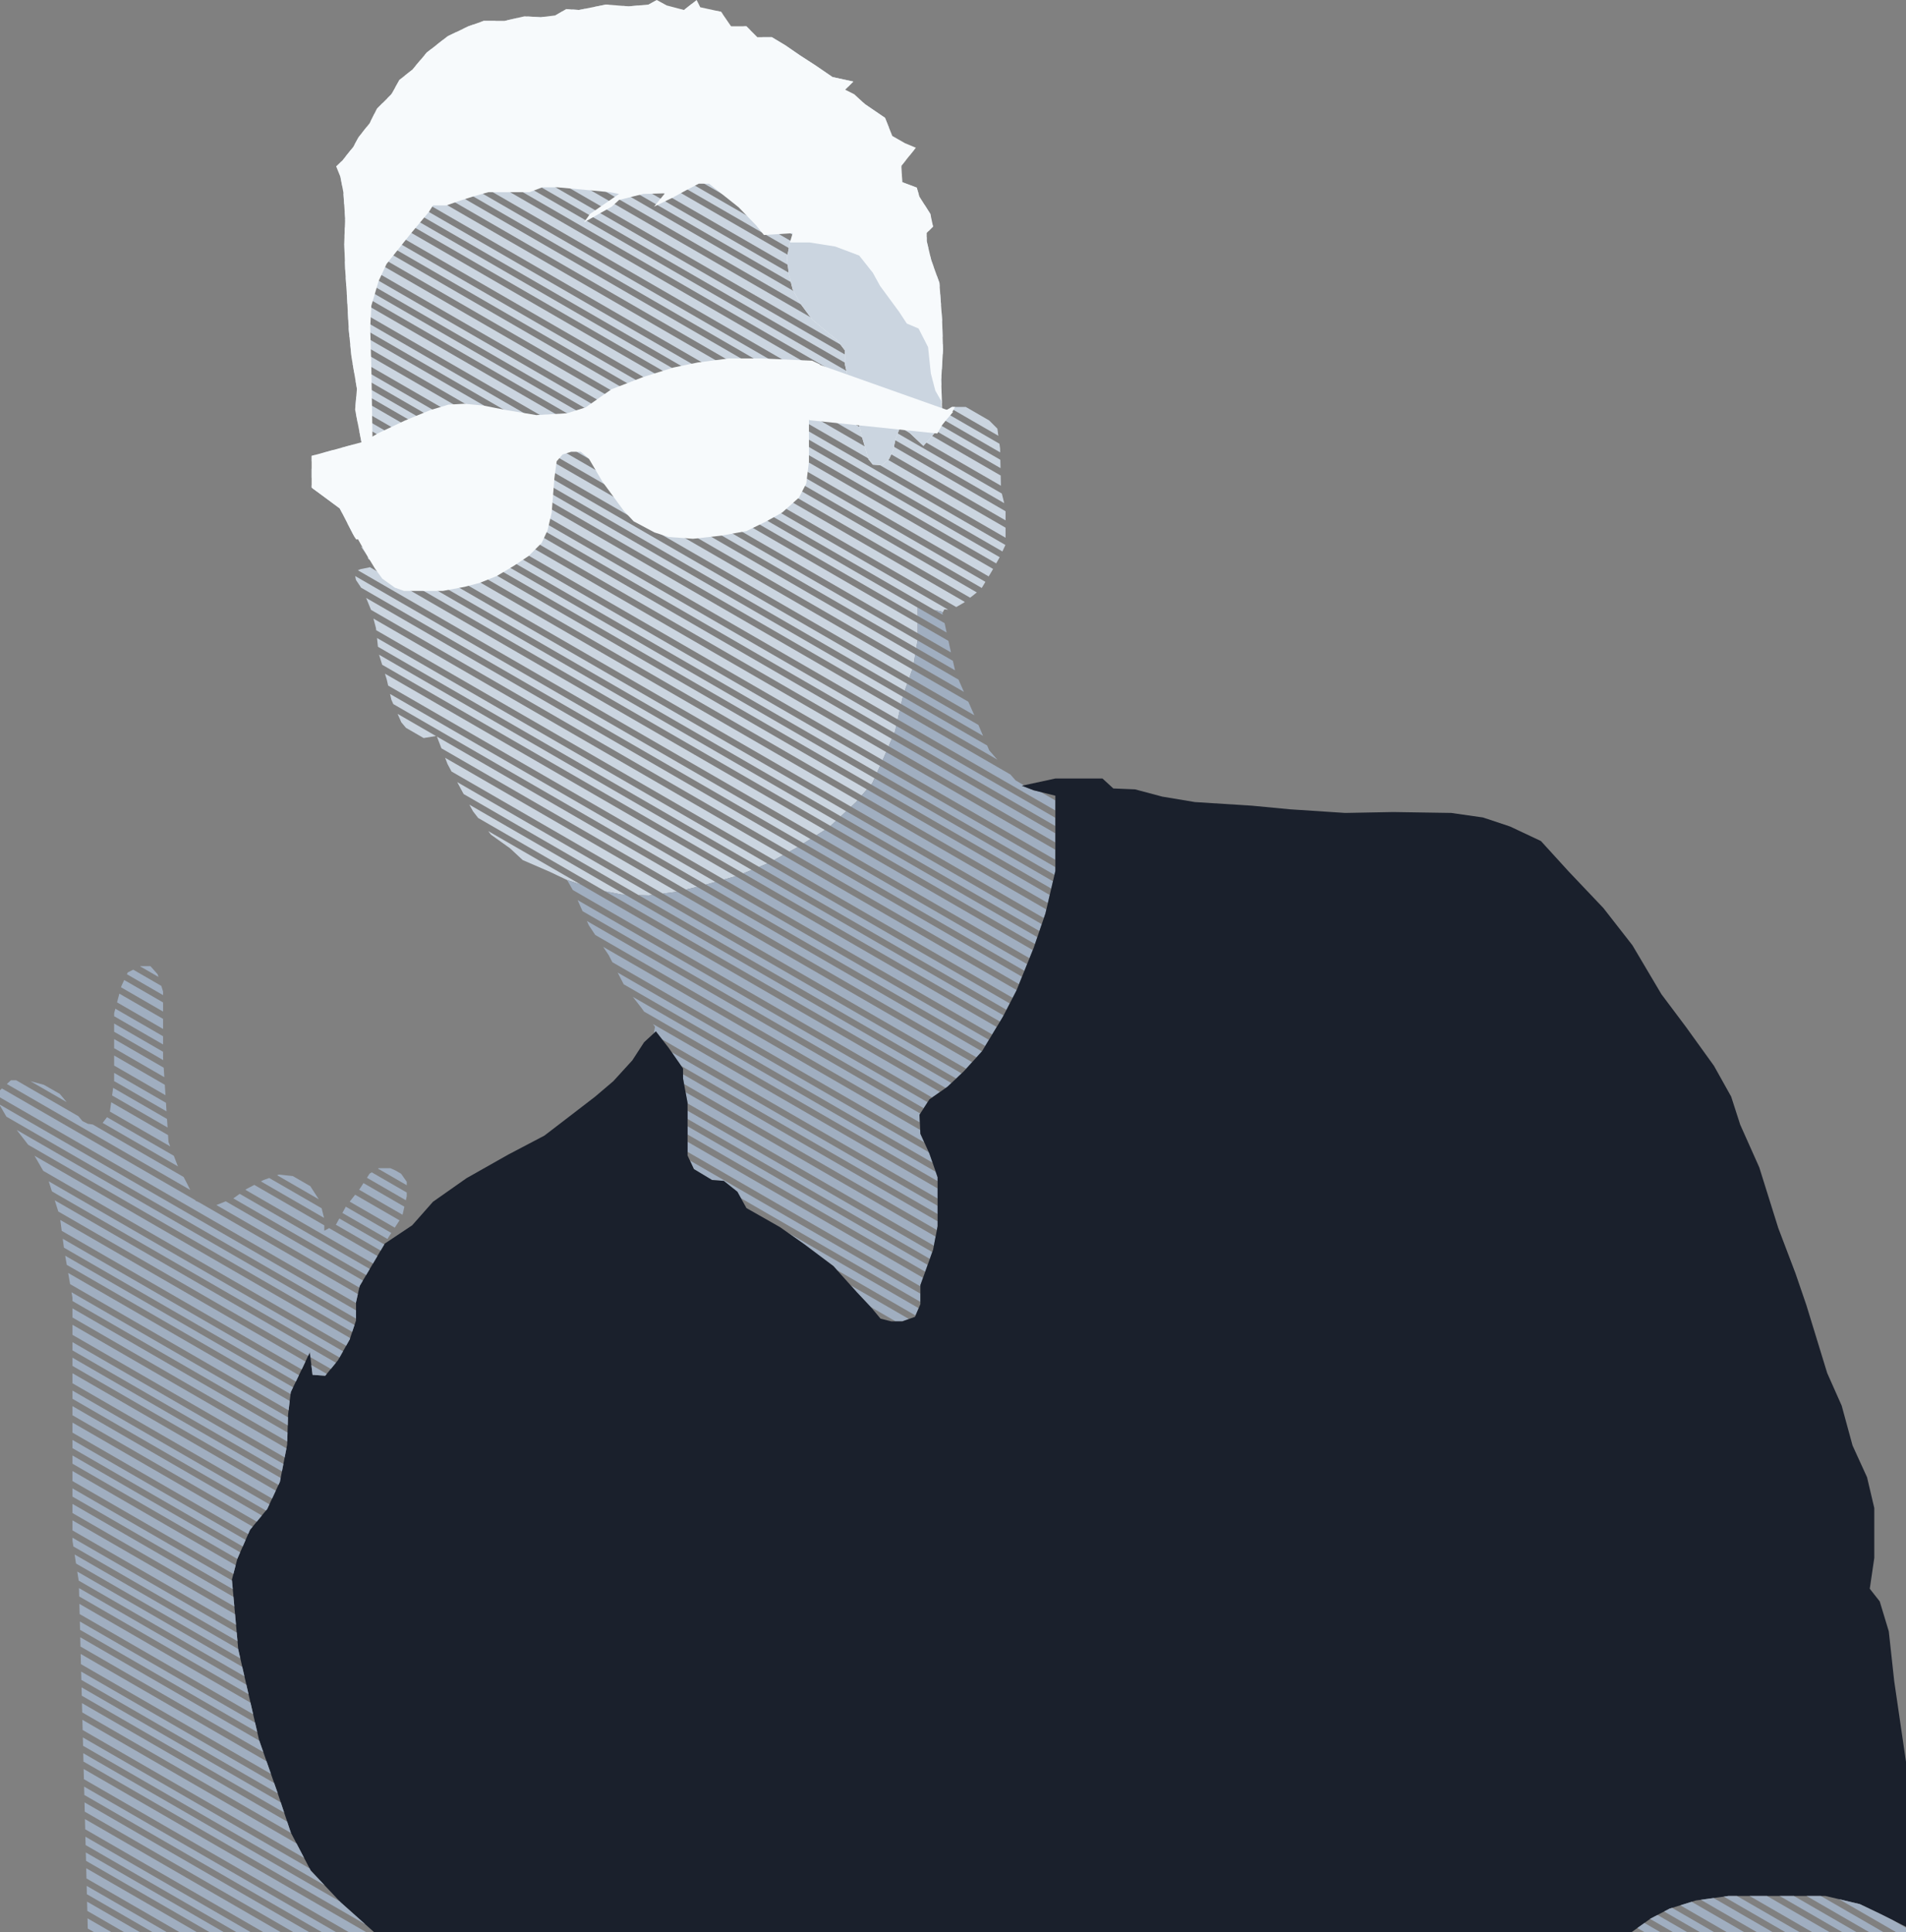 <?xml version="1.0" encoding="utf-8"?>
<!-- Generator: Adobe Illustrator 16.0.3, SVG Export Plug-In . SVG Version: 6.00 Build 0)  -->
<!DOCTYPE svg PUBLIC "-//W3C//DTD SVG 1.1//EN" "http://www.w3.org/Graphics/SVG/1.1/DTD/svg11.dtd">
<svg version="1.1" id="Layer_3" xmlns="http://www.w3.org/2000/svg" xmlns:xlink="http://www.w3.org/1999/xlink" x="0px" y="0px"
	 width="526px" height="533px" viewBox="0 0 526 533" enable-background="new 0 0 526 533" xml:space="preserve">
<rect x="0" y="0" width="526" height="533" fill="#808080" stroke="none"/>
<g>
	<polygon fill="#CBD5E0" points="120.308,203.032 109.726,196.923 110.75,199.25 112.044,200.779 116.923,203.596 	"/>
	<polygon fill="#CBD5E0" points="126.176,215.745 127.25,217.75 127.947,219.036 176.221,246.907 179,247 180.071,246.862 	"/>
	<polygon fill="#CBD5E0" points="134.741,229.263 135.5,230.25 140.75,234 144.25,237.25 151.75,240.5 156.5,242.75 
		160.288,244.013 	"/>
	<polygon fill="#CBD5E0" points="129.537,221.972 130.5,223.75 131.948,225.633 166.947,245.839 171.5,246.75 172.513,246.784 	"/>
	<polygon fill="#CBD5E0" points="122.833,209.027 123.5,210.75 124.611,212.824 182.928,246.493 186.75,246 186.836,245.979 	"/>
	<polygon fill="#CBD5E0" points="86.891,125.507 86,125.75 86,127.262 240.402,216.406 240.75,216 241.342,214.68 	"/>
	<polygon fill="#CBD5E0" points="101.042,164.937 102.392,168.235 217.88,234.913 220,233.75 220.111,233.681 	"/>
	<polygon fill="#CBD5E0" points="86,133.815 86,134.5 93.75,140.25 94.347,141.405 234.871,222.537 236.25,221.25 236.645,220.79 	
		"/>
	<polygon fill="#CBD5E0" points="120.571,203.184 121.827,206.428 189.302,245.384 192.378,244.642 	"/>
	<polygon fill="#CBD5E0" points="103.063,170.64 103.75,173.25 103.814,173.845 213.626,237.245 216.089,235.895 	"/>
	<polygon fill="#CBD5E0" points="98.005,158.896 98.25,160 99.667,162.125 221.784,232.629 223.665,231.446 	"/>
	<polygon fill="#CBD5E0" points="104.044,175.994 104.303,178.415 209.482,239.14 211.778,238.194 	"/>
	<polygon fill="#CBD5E0" points="104.611,180.608 105.469,183.374 205.149,240.924 207.444,239.979 	"/>
	<polygon fill="#CBD5E0" points="101.984,156.405 102,156.5 99.5,157 98.763,157.316 225.338,230.395 227.636,228.95 	"/>
	<polygon fill="#CBD5E0" points="106.231,185.83 106.75,187.5 107.117,189.114 199.788,242.618 203.015,241.708 	"/>
	<polygon fill="#CBD5E0" points="107.644,191.435 108,193 108.537,194.22 194.8,244.024 197.442,243.279 	"/>
	<polygon fill="#CBD5E0" points="153.25,4.25 153.247,4.25 256.27,63.73 257.5,62.5 257.42,62.126 155.203,3.111 	"/>
	<polygon fill="#CBD5E0" points="139.878,5.607 257.671,73.615 257,71.75 256.781,70.832 142.699,4.966 	"/>
	<polygon fill="#CBD5E0" points="97.567,122.596 94.306,123.485 243.587,209.672 244,208.75 244.554,207.458 	"/>
	<polygon fill="#CBD5E0" points="159.75,2.75 157.833,2.613 256.927,59.825 256.75,59 255.212,56.565 161.422,2.416 	"/>
	<polygon fill="#CBD5E0" points="188.886,2.643 245.346,35.241 244.25,32.5 238.75,28.75 238.487,28.509 190.919,1.046 	"/>
	<polygon fill="#CBD5E0" points="123.725,9.893 260.01,88.577 260,88.25 259.851,86.215 125.875,8.864 	"/>
	<polygon fill="#CBD5E0" points="167.25,1.25 164.017,1.896 253.552,53.589 253,51.75 249,50.25 248.882,48.122 167.77,1.292 	"/>
	<polygon fill="#CBD5E0" points="133.5,5.75 132.735,6.02 259.331,79.11 259.25,78 258.588,76.162 136.631,5.75 	"/>
	<polygon fill="#CBD5E0" points="95.398,76.474 95.556,78.833 253.25,169.878 253.25,168.25 253.25,167.609 	"/>
	<polygon fill="#CBD5E0" points="95.006,67.172 95.104,70 263.896,167.452 266,166.25 266.26,166.045 	"/>
	<polygon fill="#CBD5E0" points="98.224,114.152 98.721,116.709 246.805,202.205 247,201.75 247.339,200.244 	"/>
	<polygon fill="#CBD5E0" points="262.75,112.25 262.22,112.539 275.519,120.217 275.25,118.25 272.979,115.979 266.52,112.25 	"/>
	<polygon fill="#CBD5E0" points="117.75,14.5 117.173,15.185 260.174,97.746 260.25,96.5 260.204,94.992 119.04,13.491 	"/>
	<polygon fill="#CBD5E0" points="260,113.75 259.986,113.267 108.205,25.636 108,26 106.868,27.132 276.022,124.794 276,123.75 
		275.816,122.406 260.423,113.519 	"/>
	<polygon fill="#CBD5E0" points="94.78,53.43 94.979,56.317 272.846,159.008 273.75,157.5 274.064,156.94 	"/>
	<polygon fill="#CBD5E0" points="95.174,72.058 95.25,74.25 95.258,74.376 257.838,168.241 260,168.75 260.067,169.06 
		260.628,168.094 261.663,168.18 	"/>
	<polygon fill="#CBD5E0" points="259.93,111.217 259.852,108.4 110.238,22.021 109.061,24.113 	"/>
	<polygon fill="#CBD5E0" points="259.805,103.837 113.558,19.401 111.709,20.853 259.794,106.35 259.75,104.75 	"/>
	<polygon fill="#CBD5E0" points="116.03,16.542 114.744,18.069 259.923,101.888 260.056,99.696 	"/>
	<polygon fill="#CBD5E0" points="96.877,41.279 95.36,43.175 277.5,148.334 277.5,145.562 	"/>
	<polygon fill="#CBD5E0" points="101.226,34.968 99.984,36.521 277.138,138.8 276.475,136.147 	"/>
	<polygon fill="#CBD5E0" points="98.909,37.917 97.864,39.832 277.5,143.545 277.5,141.026 	"/>
	<polygon fill="#CBD5E0" points="122.191,11.024 120.522,12.33 260.142,92.939 260.072,90.63 	"/>
	<polygon fill="#CBD5E0" points="103.309,31.382 102.234,33.532 276.223,133.985 276.161,131.178 	"/>
	<polygon fill="#CBD5E0" points="105.589,28.411 104.149,29.851 276.117,129.136 276.067,126.837 	"/>
	<polygon fill="#CBD5E0" points="205.16,7.25 207.148,8.398 206,7.25 	"/>
	<polygon fill="#CBD5E0" points="197.767,2.982 199.506,3.986 199,3.25 	"/>
	<polygon fill="#CBD5E0" points="225,18 220.75,15.25 216.75,12.5 213,10.25 210.355,10.25 234.063,23.938 235.5,22.5 229.75,21.25 
			"/>
	<polygon fill="#CBD5E0" points="181.028,0.124 179.025,1.236 251.08,42.837 252.322,41.285 	"/>
	<polygon fill="#CBD5E0" points="255.75,65.448 150.375,4.609 149.25,4.75 145.453,4.539 256.225,68.493 255.75,66.5 	"/>
	<polygon fill="#CBD5E0" points="249.976,44.217 176.023,1.521 173.5,1.75 171.826,1.616 248.766,46.038 248.75,45.75 	"/>
	<polygon fill="#CBD5E0" points="130.567,6.785 129.25,7.25 127.785,7.951 259.697,84.11 259.485,81.216 	"/>
	<polygon fill="#CBD5E0" points="97.301,100.258 97.733,102.777 249.69,190.51 250.359,188.625 	"/>
	<polygon fill="#CBD5E0" points="98.312,109.414 98.083,112.053 247.741,198.458 248.292,196.005 	"/>
	<polygon fill="#CBD5E0" points="98.117,105.016 98.5,107.25 98.479,107.494 248.694,194.221 249.146,192.212 	"/>
	<polygon fill="#CBD5E0" points="99.163,118.98 99.715,121.818 245.247,205.841 246.112,203.822 	"/>
	<polygon fill="#CBD5E0" points="91.934,124.132 89.264,124.86 242.061,213.077 242.869,211.274 	"/>
	<polygon fill="#CBD5E0" points="95.83,144.279 97.498,147.511 232.033,225.186 233.536,223.783 	"/>
	<polygon fill="#CBD5E0" points="99.632,150.761 101.5,153.5 101.612,154.174 229.196,227.834 230.698,226.432 	"/>
	<polygon fill="#CBD5E0" points="86,129.279 86,131.798 237.801,219.44 239.246,217.755 	"/>
	<polygon fill="#CBD5E0" points="94.212,44.529 92.778,45.918 92.806,45.987 276.636,152.122 277.463,150.33 	"/>
	<polygon fill="#CBD5E0" points="95.124,58.417 95.25,60.25 95.231,60.75 270.935,162.192 271.946,160.506 	"/>
	<polygon fill="#CBD5E0" points="96.66,95.099 96.954,98.041 250.953,186.952 251.769,184.651 	"/>
	<polygon fill="#CBD5E0" points="93.875,48.622 93.952,48.811 94.407,51.198 274.921,155.418 275.885,153.705 	"/>
	<polygon fill="#CBD5E0" points="95.158,62.724 95.067,65.19 267.735,164.88 269.578,163.425 	"/>
	<polygon fill="#CBD5E0" points="96.212,90.305 96.25,91 96.446,92.959 252.188,182.876 252.57,180.578 	"/>
	<polygon fill="#CBD5E0" points="95.695,80.931 95.75,81.75 95.861,83.798 253.25,174.667 253.25,171.896 	"/>
	<polygon fill="#CBD5E0" points="95.973,85.88 96.1,88.222 252.877,178.737 253.222,176.667 	"/>
</g>
<g>
	<polygon fill="#A0AEC0" points="189.75,314.969 189.75,317.739 254,354.834 254,354.5 254.725,352.482 	"/>
	<polygon fill="#A0AEC0" points="217.358,339.983 222,343.25 230,349.25 231.021,350.389 252.658,362.881 253.523,360.863 	"/>
	<polygon fill="#A0AEC0" points="253.963,307.171 161.971,254.06 162.5,255.25 164.273,257.909 253.852,309.627 253.75,307.5 	"/>
	<polygon fill="#A0AEC0" points="180.201,282.482 180.75,283.25 180.451,285.007 181,284.5 182.713,286.702 258.75,330.603 
		258.75,330.5 258.75,327.832 	"/>
	<polygon fill="#A0AEC0" points="188.5,296.349 188.5,297.5 188.784,299.031 258.546,339.309 258.75,338.25 258.75,336.907 	"/>
	<polygon fill="#A0AEC0" points="177,278 177.748,279.047 258.75,325.813 258.75,324.75 258.229,323.244 174.64,274.984 	"/>
	<polygon fill="#A0AEC0" points="189.202,301.291 189.75,304.25 189.75,304.378 257.717,343.619 258.197,341.126 	"/>
	<polygon fill="#A0AEC0" points="185.374,290.257 188.012,294.048 258.75,334.889 258.75,332.62 	"/>
	<polygon fill="#A0AEC0" points="190.394,320.129 191.5,322.5 196.5,325.5 199.75,325.75 203.5,328.75 204.493,330.538 254,359.12 
		254,356.852 	"/>
	<polygon fill="#A0AEC0" points="189.75,310.682 189.75,311.75 189.75,312.95 255.325,350.81 255.999,348.931 	"/>
	<polygon fill="#A0AEC0" points="189.75,306.396 189.75,308.665 256.599,347.26 257.274,345.38 	"/>
	<polygon fill="#A0AEC0" points="234.771,354.571 236.5,356.5 240.293,360.53 247.169,364.5 249,364.5 250.833,363.846 	"/>
	<polygon fill="#A0AEC0" points="248.694,194.221 275.236,209.545 273,207 272.428,205.654 249.146,192.212 	"/>
	<polygon fill="#A0AEC0" points="246.112,203.822 245.247,205.841 291.25,232.401 291.25,231.25 291.25,229.882 	"/>
	<polygon fill="#A0AEC0" points="168,263.5 168.987,265.42 255.08,315.125 254,312.75 253.95,311.699 166.456,261.184 	"/>
	<polygon fill="#A0AEC0" points="242.869,211.274 242.061,213.077 290.997,241.331 291.25,240.25 291.25,239.207 	"/>
	<polygon fill="#A0AEC0" points="250.953,186.952 268.878,197.301 268.75,197 267.229,193.577 251.769,184.651 	"/>
	<polygon fill="#A0AEC0" points="253.25,174.667 262.446,179.976 262,178 261.74,176.797 253.25,171.896 	"/>
	<polygon fill="#A0AEC0" points="236.645,220.79 236.25,221.25 234.871,222.537 288.071,253.252 288.5,252 288.762,250.88 	"/>
	<polygon fill="#A0AEC0" points="172.513,246.784 171.5,246.75 166.947,245.839 260.968,300.122 261.5,299.75 262.544,298.764 	"/>
	<polygon fill="#A0AEC0" points="207.444,239.979 205.149,240.924 275.959,281.806 276.75,280.5 276.952,280.109 	"/>
	<polygon fill="#A0AEC0" points="216.089,235.895 213.626,237.245 279.463,275.256 280.5,273.25 280.555,273.114 	"/>
	<polygon fill="#A0AEC0" points="172.123,271.517 257.357,320.727 256.5,318.25 256.321,317.855 170.46,268.284 	"/>
	<polygon fill="#A0AEC0" points="247.339,200.244 247,201.75 246.805,202.205 291.25,227.865 291.25,225.596 	"/>
	<polygon fill="#A0AEC0" points="244.554,207.458 244,208.75 243.587,209.672 291.25,237.19 291.25,234.418 	"/>
	<polygon fill="#A0AEC0" points="239.246,217.755 237.801,219.44 289.178,249.103 289.697,246.884 	"/>
	<polygon fill="#A0AEC0" points="233.536,223.783 232.033,225.186 286.847,256.832 287.495,254.937 	"/>
	<polygon fill="#A0AEC0" points="241.342,214.68 240.75,216 240.402,216.406 290.113,245.107 290.581,243.108 	"/>
	<polygon fill="#A0AEC0" points="287.258,218.502 285.25,218 282,216.75 282.552,216.631 280.25,215.25 278.833,213.638 
		248.292,196.005 247.741,198.458 291.25,223.579 291.25,220.807 	"/>
	<polygon fill="#A0AEC0" points="257.838,168.241 260.183,169.595 260,168.75 	"/>
	<polygon fill="#A0AEC0" points="253.25,167.609 253.25,168.25 253.25,169.878 261.242,174.492 260.681,171.899 	"/>
	<polygon fill="#A0AEC0" points="252.57,180.578 252.188,182.876 266.022,190.864 264.517,187.476 	"/>
	<polygon fill="#A0AEC0" points="253.222,176.667 252.877,178.737 263.559,184.905 262.97,182.295 	"/>
	<polygon fill="#A0AEC0" points="250.359,188.625 249.69,190.51 271.292,202.982 270.014,199.973 	"/>
	<polygon fill="#A0AEC0" points="192.378,244.642 189.302,245.384 269.479,291.674 270.979,290.022 	"/>
	<polygon fill="#A0AEC0" points="186.836,245.979 186.75,246 182.928,246.493 266.623,294.814 268.275,292.998 	"/>
	<polygon fill="#A0AEC0" points="159.409,248.294 160.765,251.346 254.913,305.702 255.982,304.051 	"/>
	<polygon fill="#A0AEC0" points="197.442,243.279 194.8,244.024 271.889,288.531 272.907,286.85 	"/>
	<polygon fill="#A0AEC0" points="180.071,246.862 179,247 176.221,246.907 263.87,297.512 265.361,296.104 	"/>
	<polygon fill="#A0AEC0" points="160.288,244.013 156.5,242.75 158.075,245.507 257.219,302.747 259.388,301.229 	"/>
	<polygon fill="#A0AEC0" points="220.111,233.681 220,233.75 217.88,234.913 281.216,271.479 282.042,269.437 	"/>
	<polygon fill="#A0AEC0" points="223.665,231.446 221.784,232.629 282.703,267.801 283.446,265.961 	"/>
	<polygon fill="#A0AEC0" points="203.015,241.708 199.788,242.618 273.812,285.355 275.056,283.3 	"/>
	<polygon fill="#A0AEC0" points="227.636,228.95 225.338,230.395 284.108,264.325 285.017,262.079 	"/>
	<polygon fill="#A0AEC0" points="230.698,226.432 229.196,227.834 285.622,260.412 286.271,258.517 	"/>
	<polygon fill="#A0AEC0" points="211.778,238.194 209.482,239.14 277.755,278.557 278.659,276.809 	"/>
</g>
<polygon fill="#1A202C" points="522.75,463.75 521.25,450 518.75,441.75 516,438.25 517.25,429.75 517.25,416 515.25,407.5 
	511.25,398.75 508.25,387.75 504.25,378.75 498.5,360 495.5,351.25 490.75,338.75 485.5,322 480.25,310.25 477.75,302.5 473,294 
	465.25,283.25 458.5,274.25 450.5,260.75 442.5,250.5 433,240.5 425.25,232 416.75,228 409.25,225.5 400.5,224.25 384.5,224 
	371.25,224.25 356,223.25 345.5,222.25 329.75,221.25 320.75,219.75 313.25,217.75 307.25,217.5 304.25,214.75 297.25,214.75 
	291.25,214.75 282,216.75 285.25,218 291.25,219.5 291.25,224 291.25,231.25 291.25,240.25 288.5,252 285.25,261.5 280.5,273.25 
	276.75,280.5 271,290 266,295.5 261.5,299.75 256.5,303.25 253.75,307.5 254,312.75 256.5,318.25 258.75,324.75 258.75,330.5 
	258.75,338.25 257.5,344.75 254,354.5 254,359.75 252.5,363.25 249,364.5 246,364.5 243,363.75 240.5,360.75 236.5,356.5 
	230,349.25 222,343.25 215.25,338.5 206,333.25 203.5,328.75 199.75,325.75 196.5,325.5 191.5,322.5 189.75,318.75 189.75,311.75 
	189.75,304.25 188.5,297.5 188.5,294.75 184.5,289 181,284.5 177.75,287.5 174.5,292.5 169.25,298.25 164.25,302.5 157.75,307.5 
	150.25,313.25 140.25,318.5 128.75,325 119.5,331.5 113.75,338 106.189,343.041 99.25,354.75 98.25,359.25 98.25,364.25 96.5,369.5 
	93.25,375.25 89.75,379.5 86.25,379.25 85.5,373 83.75,376.75 80.25,384 79.5,390.25 79.25,398.5 77.25,408.75 73.75,416.25 69,422 
	65.5,430 64,435.75 65.75,455 71.5,480 76.5,494.25 80.25,505.5 85.75,516 94,524.75 103.25,533 450.25,533 455.5,529.25 
	460.75,526.5 468,524.25 477,523 491.5,523 503.75,523 513.25,525.25 519,528 526,531.5 526,513.75 526,486 "/>
<g>
	<polygon fill="#A0AEC0" points="23.443,501.792 23.517,504.608 72.691,533 77.497,533 	"/>
	<polygon fill="#A0AEC0" points="23.325,497.188 23.391,499.747 80.986,533 85.353,533 	"/>
	<polygon fill="#A0AEC0" points="22.736,474.412 22.809,477.225 83.921,512.508 81.84,508.536 	"/>
	<polygon fill="#A0AEC0" points="24.032,524.569 24.098,527.126 34.272,533 38.634,533 	"/>
	<polygon fill="#A0AEC0" points="23.212,492.837 23.271,495.141 88.846,533 92.776,533 	"/>
	<polygon fill="#A0AEC0" points="23.794,515.356 23.867,518.172 49.55,533 54.354,533 	"/>
	<polygon fill="#A0AEC0" points="23.569,506.652 23.629,508.959 65.269,533 69.205,533 	"/>
	<polygon fill="#A0AEC0" points="23.92,520.217 23.979,522.523 42.126,533 46.061,533 	"/>
	<polygon fill="#A0AEC0" points="23.682,511.004 23.741,513.311 57.845,533 61.78,533 	"/>
	<polygon fill="#A0AEC0" points="23.086,487.976 23.159,490.789 96.27,533 101.072,533 	"/>
	<polygon fill="#A0AEC0" points="21.797,438.074 21.856,440.377 68.593,467.36 67.991,464.744 	"/>
	<polygon fill="#A0AEC0" points="20,424.178 20,425 20.247,426.589 65.545,452.741 65.327,450.348 	"/>
	<polygon fill="#A0AEC0" points="20,419.39 20,422.16 65.133,448.218 64.868,445.294 	"/>
	<polygon fill="#A0AEC0" points="21.91,442.427 21.982,445.239 69.863,472.883 69.128,469.688 	"/>
	<polygon fill="#A0AEC0" points="22.267,456.242 22.339,459.057 74.773,489.33 73.554,485.853 	"/>
	<polygon fill="#A0AEC0" points="22.505,465.454 22.564,467.759 78.419,500.006 77.482,497.195 	"/>
	<polygon fill="#A0AEC0" points="22.147,451.639 22.214,454.195 72.667,483.324 71.559,480.166 	"/>
	<polygon fill="#A0AEC0" points="22.035,447.286 22.095,449.59 71,477.826 70.398,475.209 	"/>
	<polygon fill="#A0AEC0" points="54.992,331.701 54,331.25 53.915,331.079 0.535,300.26 0,300.75 0,302.726 98.25,359.45 
		98.25,359.25 98.757,356.969 	"/>
	<polygon fill="#A0AEC0" points="9.521,318.811 11.934,322.977 95.52,371.234 96.5,369.5 96.632,369.104 	"/>
	<polygon fill="#A0AEC0" points="20,374.519 20,376.787 76.849,409.609 77.25,408.75 77.457,407.691 	"/>
	<polygon fill="#A0AEC0" points="62.295,331.382 59.716,332.413 99.154,355.183 99.25,354.75 100.147,353.236 	"/>
	<polygon fill="#A0AEC0" points="17.99,346.388 18.426,348.908 80.183,384.563 80.25,384 80.879,382.696 	"/>
	<polygon fill="#A0AEC0" points="20,414.854 20,417.372 64.674,443.164 64.433,440.508 	"/>
	<polygon fill="#A0AEC0" points="95.435,332.868 94.488,334.59 106.938,341.777 107.25,341.25 107.989,340.116 	"/>
	<polygon fill="#A0AEC0" points="107.75,322.25 104.5,322.25 104.311,322.363 112.25,326.947 112.25,326 110.696,323.779 
		109.144,322.884 	"/>
	<polygon fill="#A0AEC0" points="35.25,268.25 35.019,268.746 45,274.509 45,273.5 44.513,271.958 36.772,267.489 	"/>
	<polygon fill="#A0AEC0" points="102.599,323.391 102,323.75 101.263,324.89 112.002,331.09 112.25,330 112.25,328.963 	"/>
	<polygon fill="#A0AEC0" points="22.452,463.407 76.649,494.699 76.5,494.25 75.661,491.858 22.392,461.104 	"/>
	<polygon fill="#A0AEC0" points="20,383.594 20,385.862 73.389,416.687 73.75,416.25 74.347,414.971 	"/>
	<polygon fill="#A0AEC0" points="22.921,481.576 89.58,520.063 85.75,516 85.437,515.401 22.862,479.273 	"/>
	<polygon fill="#A0AEC0" points="24.151,529.175 24.224,531.987 25.978,533 30.776,533 	"/>
	<polygon fill="#A0AEC0" points="23.034,485.928 100.836,530.848 94,524.75 93.756,524.491 22.974,483.625 	"/>
	<polygon fill="#A0AEC0" points="22.683,472.364 80.325,505.644 80.25,505.5 79.251,502.504 22.617,469.806 	"/>
	<polygon fill="#A0AEC0" points="20,392.418 20,395.189 68.483,423.181 69,422 69.723,421.125 	"/>
	<polygon fill="#A0AEC0" points="20,401.492 20,403.762 65.493,430.026 65.5,430 66.282,428.214 	"/>
	<polygon fill="#A0AEC0" points="20.98,431.3 66.319,457.477 65.75,455 65.738,454.871 20.592,428.807 	"/>
	<polygon fill="#A0AEC0" points="21.325,433.516 21.712,436.008 67.456,462.418 66.854,459.803 	"/>
	<polygon fill="#A0AEC0" points="46.243,311.021 46.091,308.666 31.219,300.079 30.935,302.184 	"/>
	<polygon fill="#A0AEC0" points="46.974,316.232 46.5,315 46.378,313.117 30.682,304.055 30.334,306.626 	"/>
	<polygon fill="#A0AEC0" points="80.808,324.423 77,324 76.47,324.188 87.979,330.832 85.636,327.211 	"/>
	<polygon fill="#A0AEC0" points="20,410.567 20,412.837 64.239,438.378 64.021,435.983 	"/>
	<polygon fill="#A0AEC0" points="49.143,321.771 49,321.5 47.972,318.826 29.534,308.181 28.325,309.752 	"/>
	<polygon fill="#A0AEC0" points="45.348,297.144 45.179,294.526 31.5,286.628 31.5,289.148 	"/>
	<polygon fill="#A0AEC0" points="89.426,335.953 88.763,333.302 74.301,324.952 72.75,325.5 72.002,325.894 	"/>
	<polygon fill="#A0AEC0" points="45,288.12 45,285.851 31.833,278.249 31.5,279.5 31.5,280.326 	"/>
	<polygon fill="#A0AEC0" points="45.669,302.118 45.483,299.239 31.5,291.166 31.5,293.938 	"/>
	<polygon fill="#A0AEC0" points="45.044,292.432 45,291.75 45,290.137 31.5,282.342 31.5,284.612 	"/>
	<polygon fill="#A0AEC0" points="32.94,274.099 32.3,276.502 45,283.834 45,281.061 	"/>
	<polygon fill="#A0AEC0" points="100.313,326.357 99.25,328 99.107,328.182 111.091,335.1 111.597,332.872 	"/>
	<polygon fill="#A0AEC0" points="34.276,270.336 33.5,272 33.406,272.352 45,279.045 45,276.527 	"/>
	<polygon fill="#A0AEC0" points="41.5,266.5 38.75,266.5 38.645,266.553 43.734,269.491 43.5,268.75 	"/>
	<polygon fill="#A0AEC0" points="90.833,338.782 89.5,339.5 89.5,338.014 70.174,326.855 68,328 67.712,328.206 102.931,348.539 
		104.154,346.474 	"/>
	<polygon fill="#A0AEC0" points="66.15,329.321 64.5,330.5 64.359,330.557 101.038,351.732 102.04,350.042 	"/>
	<polygon fill="#A0AEC0" points="93.646,336.121 92.75,337.75 92.64,337.81 105.045,344.971 106.047,343.28 	"/>
	<polygon fill="#A0AEC0" points="98.013,329.567 96.51,331.471 108.945,338.65 110.258,336.637 	"/>
	<polygon fill="#A0AEC0" points="18.387,304.014 16.5,301.75 12.125,299.25 8.384,298.239 	"/>
	<polygon fill="#A0AEC0" points="45.956,306.57 45.804,304.214 31.5,295.955 31.5,298 31.472,298.207 	"/>
	<polygon fill="#A0AEC0" points="20,365.443 20,368.217 78.562,402.027 79.048,399.535 	"/>
	<polygon fill="#A0AEC0" points="20,360.909 20,363.43 79.276,397.652 79.351,395.175 	"/>
	<polygon fill="#A0AEC0" points="19.735,356.47 20,358 20,358.892 79.411,393.192 79.479,390.963 	"/>
	<polygon fill="#A0AEC0" points="20,378.806 20,381.576 75.088,413.382 76.107,411.199 	"/>
	<polygon fill="#A0AEC0" points="20,397.207 20,399.476 66.986,426.603 67.779,424.792 	"/>
	<polygon fill="#A0AEC0" points="20,405.779 20,408.551 64.407,434.189 65.035,431.781 	"/>
	<polygon fill="#A0AEC0" points="20,387.88 20,390.4 70.851,419.759 72.261,418.053 	"/>
	<polygon fill="#A0AEC0" points="18.814,351.149 19.347,354.228 79.645,389.041 79.956,386.449 	"/>
	<polygon fill="#A0AEC0" points="20,370.232 20,372.505 77.81,405.881 78.208,403.839 	"/>
	<polygon fill="#A0AEC0" points="0,304.739 0,305 1.75,308 1.78,308.039 98.25,363.736 98.25,361.464 	"/>
	<polygon fill="#A0AEC0" points="4.602,311.683 7.75,315.75 7.769,315.783 97.195,367.413 97.831,365.509 	"/>
	<polygon fill="#A0AEC0" points="13.445,325.864 14.326,328.644 93.693,374.466 94.661,372.754 	"/>
	<polygon fill="#A0AEC0" points="52.498,328.246 51.5,326.25 50.668,324.669 25.593,310.191 24.25,310 22.75,309.25 21.627,307.902 
		4.476,298 3,298 1.883,299.023 	"/>
	<polygon fill="#A0AEC0" points="84.291,375.591 16.636,336.53 17.03,339.528 83.26,377.766 83.75,376.75 	"/>
	<polygon fill="#A0AEC0" points="17.317,341.712 17.641,344.167 81.641,381.118 82.498,379.344 	"/>
	<polygon fill="#A0AEC0" points="15.108,331.11 16.086,334.194 85.033,374.001 85.5,373 85.664,374.365 91.299,377.619 
		92.705,375.911 	"/>
	<polygon fill="#A0AEC0" points="85.924,376.533 86.25,379.25 89.75,379.5 90.173,378.986 	"/>
</g>
<g>
	<polygon fill="#A0AEC0" points="457.417,528.246 455.5,529.25 455.378,529.338 461.722,533 465.652,533 	"/>
	<polygon fill="#A0AEC0" points="461.445,526.284 460.75,526.5 459.249,527.286 469.145,533 473.076,533 	"/>
	<polygon fill="#A0AEC0" points="522.287,529.644 519,528 513.25,525.25 507.51,523.891 523.288,533 526,533 526,531.787 	"/>
	<polygon fill="#A0AEC0" points="453.816,530.453 451.865,531.847 453.863,533 458.229,533 	"/>
	<polygon fill="#A0AEC0" points="466.84,524.61 463.716,525.58 476.568,533 481.371,533 	"/>
	<polygon fill="#A0AEC0" points="450.303,532.962 450.25,533 450.369,533 	"/>
	<polygon fill="#A0AEC0" points="502.472,523 498.543,523 515.863,533 519.792,533 	"/>
	<polygon fill="#A0AEC0" points="472.893,523.57 469.376,524.059 484.862,533 489.225,533 	"/>
	<polygon fill="#A0AEC0" points="495.05,523 491.5,523 491.119,523 508.439,533 512.37,533 	"/>
	<polygon fill="#A0AEC0" points="487.623,523 482.823,523 500.145,533 504.943,533 	"/>
	<polygon fill="#A0AEC0" points="479.33,523 477,523 475.71,523.179 492.721,533 496.651,533 	"/>
</g>
<polygon id="Mão_direita_2_" display="none" fill="#3E51DD" points="450.25,533 455.5,529.25 460.75,526.5 468,524.25 477,523 
	491.5,523 503.75,523 513.25,525.25 519,528 526,531.5 526,533 "/>
<polygon id="Cabelo_2_" fill="#F7FAFC" points="263.56,112.25 262.52,114.2 254.83,123 248.67,117.17 247.17,121 246.5,124.17 
	245.33,126.67 243.33,128.33 240.88,128.17 239.67,126.67 237.83,120.33 234.33,105.67 233.17,100.5 233.17,96.67 231,93.83 
	228.17,91.5 224.17,88.17 220.83,83.67 218.75,79.83 217.67,75.5 217.17,71.17 218,66.83 218.75,64.33 210.83,64.83 208.67,62.17 
	203.83,57.17 199,53.33 195.67,50.67 192.83,50.67 189.33,52.5 185.67,54.5 180.5,57 183.5,53.33 177.5,53.5 170.83,55.17 
	168.83,57 161.17,61.33 162.83,59 170.83,53.5 168.17,53 162.83,52.5 153.83,51.67 149.67,51.67 146.17,53 134.83,53 130.67,54.17 
	127,55.33 123.17,56.67 119.5,56.67 118.33,58.5 113.17,64.67 106.67,72.83 104.5,77.5 102.48,84.33 102.17,90.33 102.48,101.33 
	102.79,120.42 102.17,148.5 98.3,148.81 97.75,148 93.75,140.25 86,134.5 86,125.75 99.75,122 98,113 98.5,107.25 97,98.5 96.25,91 
	95.75,81.75 95.25,74.25 95,67 95.25,60.25 94.75,53 93.95,48.81 92.78,45.92 94.5,44.25 97.5,40.5 99,37.75 102,34 104,30 108,26 
	110.25,22 113.75,19.25 117.75,14.5 123.5,10 129.25,7.25 133.5,5.75 139.25,5.75 144.75,4.5 149.25,4.75 153.25,4.25 156.25,2.5 
	159.75,2.75 167.25,1.25 173.5,1.75 179,1.25 181.25,0 184,1.5 188.75,2.75 192.25,0 193.25,2 199,3.25 201.75,7.25 206,7.25 
	209,10.25 213,10.25 216.75,12.5 220.75,15.25 225,18 229.75,21.25 235.5,22.5 233.25,24.75 235.75,26 238.75,28.75 244.25,32.5 
	246.25,37.5 249.75,39.5 252.75,40.75 248.75,45.75 249,50.25 253,51.75 253.75,54.25 256.75,59 257.5,62.5 255.75,64.25 
	255.75,66.5 257,71.75 259.25,78 260,88.25 260.25,96.5 259.75,104.75 260,113.75 262.75,112.25 "/>
<polygon id="Degradê_2_" fill="#CBD5E0" points="260.62,114.75 260.62,116.37 254.83,123 248.67,117.17 247.17,121 246.5,124.17 
	245.33,126.67 243.33,128.33 240.88,128.17 239.67,126.67 237.83,120.33 234.33,105.67 233.17,100.5 233.17,96.67 231,93.83 
	228.17,91.5 224.17,88.17 220.83,83.67 218.75,79.83 217.67,75.5 217.17,71.17 217.99,66.88 223.38,66.88 230.5,68 237.12,70.5 
	240.88,75.25 242.88,78.88 248.12,86 250.25,89.25 253.5,90.62 256.12,95.75 256.88,103 258.12,107.75 259.75,110.62 259.75,111.88 
	259.97,112.6 260,113.75 260.27,113.6 "/>
<polygon id="Óculo_2_" fill="#F7FAFC" points="101.375,153.375 103.5,156.875 105.5,159.625 109,162.125 111.5,163 116.375,163 
	122.25,163 128.25,161.875 132.5,160.75 137.125,158.875 141.75,156.125 145.875,153.375 149.5,149.75 151.125,146.25 
	152.25,141.375 153,131.875 153.625,127.25 155.25,125.375 157.625,124.625 160.25,124.625 162.5,126.5 166.25,132.875 
	172.125,140.875 174.875,143.813 180.625,146.875 184.5,148.125 191.25,148.625 199.125,147.75 206,146.5 211.5,143.813 
	215.875,141.375 220.5,137.25 222.5,133.375 223.25,127.375 223.25,118 223.25,113.625 223.25,111.25 226.25,107.5 226.25,103.625 
	226.25,100.5 224.125,99.5 210,98.875 201.125,98.875 192.5,100 185.875,101.375 177.5,104 168.75,107.375 161.625,112.375 
	156.5,114 148,114.5 139.75,113.125 133.375,111.875 128.125,111.375 123.75,111.625 118.75,113.125 111.75,116 104.375,119.5 
	99.875,122.125 86.25,125.875 86.25,134.686 94.125,140.375 "/>
<polygon id="Perna_Óculos_2_" fill="#F7FAFC" points="223.417,115.917 258.667,119.583 260,117.25 261.375,115.458 263,113.667 
	225.875,100.5 219.875,106.5 218.75,111.75 "/>
<g display="none">
	
		<rect x="-90.206" y="69.691" transform="matrix(0.866 0.5 -0.5 0.866 83.485 -170.443)" display="inline" fill="#FFFFFF" width="900" height="1.746"/>
	
		<rect x="-92.28" y="73.282" transform="matrix(0.866 0.5 -0.5 0.866 85.003 -168.925)" display="inline" fill="#FFFFFF" width="900" height="1.747"/>
	
		<rect x="-94.136" y="76.496" transform="matrix(0.866 0.5 -0.5 0.866 86.362 -167.566)" display="inline" fill="#FFFFFF" width="899.999" height="1.747"/>
	
		<rect x="-96.1" y="79.899" transform="matrix(0.866 0.5 -0.5 0.866 87.8 -166.128)" display="inline" fill="#FFFFFF" width="900" height="1.747"/>
	
		<rect x="-98.173" y="83.491" transform="matrix(0.866 0.5 -0.5 0.866 89.318 -164.611)" display="inline" fill="#FFFFFF" width="900" height="1.746"/>
	
		<rect x="-100.03" y="86.706" transform="matrix(0.866 0.5 -0.5 0.866 90.676 -163.252)" display="inline" fill="#FFFFFF" width="900" height="1.747"/>
	
		<rect x="-101.886" y="89.92" transform="matrix(0.866 0.5 -0.5 0.866 92.035 -161.893)" display="inline" fill="#FFFFFF" width="899.999" height="1.747"/>
	
		<rect x="-103.959" y="93.511" transform="matrix(0.866 0.5 -0.5 0.866 93.553 -160.375)" display="inline" fill="#FFFFFF" width="900" height="1.747"/>
	
		<rect x="-105.815" y="96.726" transform="matrix(0.866 0.5 -0.5 0.866 94.912 -159.016)" display="inline" fill="#FFFFFF" width="899.999" height="1.747"/>
	
		<rect x="-107.78" y="100.128" transform="matrix(0.866 0.5 -0.5 0.866 96.35 -157.578)" display="inline" fill="#FFFFFF" width="900" height="1.747"/>
	
		<rect x="-109.853" y="103.72" transform="matrix(0.866 0.5 -0.5 0.866 97.868 -156.06)" display="inline" fill="#FFFFFF" width="900" height="1.747"/>
	
		<rect x="-111.709" y="106.935" transform="matrix(0.866 0.5 -0.5 0.866 99.226 -154.702)" display="inline" fill="#FFFFFF" width="900" height="1.747"/>
	
		<rect x="-113.565" y="110.149" transform="matrix(0.866 0.5 -0.5 0.866 100.585 -153.343)" display="inline" fill="#FFFFFF" width="900" height="1.747"/>
	
		<rect x="-115.639" y="113.74" transform="matrix(0.866 0.5 -0.5 0.866 102.103 -151.825)" display="inline" fill="#FFFFFF" width="899.999" height="1.747"/>
	
		<rect x="-117.495" y="116.956" transform="matrix(0.866 0.5 -0.5 0.866 103.462 -150.466)" display="inline" fill="#FFFFFF" width="900" height="1.747"/>
	
		<rect x="-119.459" y="120.358" transform="matrix(0.866 0.5 -0.5 0.866 104.9 -149.028)" display="inline" fill="#FFFFFF" width="899.999" height="1.747"/>
	
		<rect x="-121.533" y="123.949" transform="matrix(0.866 0.5 -0.5 0.866 106.418 -147.511)" display="inline" fill="#FFFFFF" width="900" height="1.747"/>
	
		<rect x="-123.389" y="127.164" transform="matrix(0.866 0.5 -0.5 0.866 107.776 -146.152)" display="inline" fill="#FFFFFF" width="899.999" height="1.747"/>
	
		<rect x="-125.245" y="130.379" transform="matrix(0.866 0.5 -0.5 0.866 109.135 -144.793)" display="inline" fill="#FFFFFF" width="900" height="1.747"/>
	
		<rect x="-127.318" y="133.97" transform="matrix(0.866 0.5 -0.5 0.866 110.653 -143.275)" display="inline" fill="#FFFFFF" width="900" height="1.747"/>
	
		<rect x="-129.174" y="137.185" transform="matrix(0.866 0.5 -0.5 0.866 112.011 -141.916)" display="inline" fill="#FFFFFF" width="900" height="1.746"/>
	
		<rect x="-131.139" y="140.587" transform="matrix(0.866 0.5 -0.5 0.866 113.45 -140.478)" display="inline" fill="#FFFFFF" width="900" height="1.747"/>
	
		<rect x="-133.212" y="144.179" transform="matrix(0.866 0.5 -0.5 0.866 114.968 -138.96)" display="inline" fill="#FFFFFF" width="900" height="1.747"/>
	
		<rect x="-135.068" y="147.394" transform="matrix(0.866 0.5 -0.5 0.866 116.326 -137.602)" display="inline" fill="#FFFFFF" width="900" height="1.747"/>
	
		<rect x="-136.924" y="150.609" transform="matrix(0.866 0.5 -0.5 0.866 117.685 -136.243)" display="inline" fill="#FFFFFF" width="900" height="1.746"/>
	
		<rect x="-138.997" y="154.2" transform="matrix(0.866 0.5 -0.5 0.866 119.203 -134.725)" display="inline" fill="#FFFFFF" width="900" height="1.747"/>
	
		<rect x="-140.854" y="157.415" transform="matrix(0.866 0.5 -0.5 0.866 120.562 -133.366)" display="inline" fill="#FFFFFF" width="900" height="1.747"/>
	
		<rect x="-142.818" y="160.817" transform="matrix(0.866 0.5 -0.5 0.866 122 -131.929)" display="inline" fill="#FFFFFF" width="900" height="1.747"/>
	
		<rect x="-144.892" y="164.408" transform="matrix(0.866 0.5 -0.5 0.866 123.518 -130.41)" display="inline" fill="#FFFFFF" width="899.999" height="1.747"/>
	
		<rect x="-146.747" y="167.624" transform="matrix(0.866 0.5 -0.5 0.866 124.876 -129.052)" display="inline" fill="#FFFFFF" width="900" height="1.747"/>
	
		<rect x="-148.604" y="170.838" transform="matrix(0.866 0.5 -0.5 0.866 126.235 -127.693)" display="inline" fill="#FFFFFF" width="900" height="1.747"/>
	
		<rect x="-150.677" y="174.43" transform="matrix(0.866 0.5 -0.5 0.866 127.753 -126.175)" display="inline" fill="#FFFFFF" width="900" height="1.747"/>
	
		<rect x="-152.534" y="177.645" transform="matrix(0.866 0.5 -0.5 0.866 129.112 -124.816)" display="inline" fill="#FFFFFF" width="900" height="1.747"/>
	
		<rect x="-154.497" y="181.046" transform="matrix(0.866 0.5 -0.5 0.866 130.55 -123.379)" display="inline" fill="#FFFFFF" width="900" height="1.747"/>
	
		<rect x="-156.571" y="184.638" transform="matrix(0.866 0.5 -0.5 0.866 132.068 -121.86)" display="inline" fill="#FFFFFF" width="899.999" height="1.747"/>
	
		<rect x="-158.427" y="187.853" transform="matrix(0.866 0.5 -0.5 0.866 133.426 -120.502)" display="inline" fill="#FFFFFF" width="900" height="1.747"/>
	
		<rect x="-160.283" y="191.067" transform="matrix(0.866 0.5 -0.5 0.866 134.785 -119.143)" display="inline" fill="#FFFFFF" width="899.999" height="1.747"/>
	
		<rect x="-162.357" y="194.659" transform="matrix(0.866 0.5 -0.5 0.866 136.303 -117.625)" display="inline" fill="#FFFFFF" width="900" height="1.747"/>
	
		<rect x="-164.213" y="197.873" transform="matrix(0.866 0.5 -0.5 0.866 137.662 -116.266)" display="inline" fill="#FFFFFF" width="900" height="1.747"/>
	
		<rect x="-166.177" y="201.276" transform="matrix(0.866 0.5 -0.5 0.866 139.1 -114.829)" display="inline" fill="#FFFFFF" width="900" height="1.747"/>
	
		<rect x="-168.25" y="204.867" transform="matrix(0.866 0.5 -0.5 0.866 140.618 -113.311)" display="inline" fill="#FFFFFF" width="900" height="1.747"/>
	
		<rect x="-170.107" y="208.083" transform="matrix(0.866 0.5 -0.5 0.866 141.976 -111.952)" display="inline" fill="#FFFFFF" width="900" height="1.746"/>
	
		<rect x="-171.962" y="211.297" transform="matrix(0.866 0.5 -0.5 0.866 143.335 -110.593)" display="inline" fill="#FFFFFF" width="900" height="1.747"/>
	
		<rect x="-174.036" y="214.888" transform="matrix(0.866 0.5 -0.5 0.866 144.853 -109.075)" display="inline" fill="#FFFFFF" width="899.999" height="1.747"/>
	
		<rect x="-175.892" y="218.103" transform="matrix(0.866 0.5 -0.5 0.866 146.211 -107.717)" display="inline" fill="#FFFFFF" width="900" height="1.746"/>
	
		<rect x="-177.856" y="221.505" transform="matrix(0.866 0.5 -0.5 0.866 147.65 -106.278)" display="inline" fill="#FFFFFF" width="899.999" height="1.747"/>
	
		<rect x="-179.93" y="225.097" transform="matrix(0.866 0.5 -0.5 0.866 149.168 -104.761)" display="inline" fill="#FFFFFF" width="900" height="1.747"/>
	
		<rect x="-181.786" y="228.312" transform="matrix(0.866 0.5 -0.5 0.866 150.527 -103.402)" display="inline" fill="#FFFFFF" width="899.999" height="1.747"/>
	
		<rect x="-183.642" y="231.527" transform="matrix(0.866 0.5 -0.5 0.866 151.885 -102.043)" display="inline" fill="#FFFFFF" width="900" height="1.746"/>
	
		<rect x="-185.606" y="234.928" transform="matrix(0.866 0.5 -0.5 0.866 153.323 -100.605)" display="inline" fill="#FFFFFF" width="899.999" height="1.747"/>
	
		<rect x="-187.68" y="238.52" transform="matrix(0.866 0.5 -0.5 0.866 154.841 -99.087)" display="inline" fill="#FFFFFF" width="900" height="1.747"/>
	
		<rect x="-189.536" y="241.735" transform="matrix(0.866 0.5 -0.5 0.866 156.2 -97.728)" display="inline" fill="#FFFFFF" width="899.999" height="1.747"/>
	
		<rect x="-191.392" y="244.95" transform="matrix(0.866 0.5 -0.5 0.866 157.558 -96.37)" display="inline" fill="#FFFFFF" width="900" height="1.747"/>
	
		<rect x="-193.466" y="248.54" transform="matrix(0.866 0.5 -0.5 0.866 159.076 -94.852)" display="inline" fill="#FFFFFF" width="900" height="1.748"/>
	
		<rect x="-195.322" y="251.756" transform="matrix(0.866 0.5 -0.5 0.866 160.435 -93.493)" display="inline" fill="#FFFFFF" width="900" height="1.747"/>
	
		<rect x="-197.286" y="255.159" transform="matrix(0.866 0.5 -0.5 0.866 161.873 -92.055)" display="inline" fill="#FFFFFF" width="900" height="1.746"/>
	
		<rect x="-199.36" y="258.75" transform="matrix(0.866 0.5 -0.5 0.866 163.391 -90.537)" display="inline" fill="#FFFFFF" width="900" height="1.746"/>
	
		<rect x="-201.216" y="261.965" transform="matrix(0.866 0.5 -0.5 0.866 164.75 -89.178)" display="inline" fill="#FFFFFF" width="900" height="1.746"/>
	
		<rect x="-203.072" y="265.18" transform="matrix(0.866 0.5 -0.5 0.866 166.109 -87.82)" display="inline" fill="#FFFFFF" width="900" height="1.746"/>
	
		<rect x="-205.146" y="268.772" transform="matrix(0.866 0.5 -0.5 0.866 167.627 -86.302)" display="inline" fill="#FFFFFF" width="900" height="1.746"/>
	
		<rect x="-207.001" y="271.987" transform="matrix(0.866 0.5 -0.5 0.866 168.985 -84.943)" display="inline" fill="#FFFFFF" width="900" height="1.746"/>
	
		<rect x="-208.966" y="275.387" transform="matrix(0.866 0.5 -0.5 0.866 170.423 -83.505)" display="inline" fill="#FFFFFF" width="900" height="1.748"/>
	
		<rect x="-211.039" y="278.979" transform="matrix(0.866 0.5 -0.5 0.866 171.941 -81.987)" display="inline" fill="#FFFFFF" width="900" height="1.747"/>
	
		<rect x="-212.895" y="282.194" transform="matrix(0.866 0.5 -0.5 0.866 173.3 -80.629)" display="inline" fill="#FFFFFF" width="900" height="1.747"/>
	
		<rect x="-214.751" y="285.408" transform="matrix(0.866 0.5 -0.5 0.866 174.659 -79.27)" display="inline" fill="#FFFFFF" width="899.999" height="1.747"/>
	
		<rect x="-216.825" y="289" transform="matrix(0.866 0.5 -0.5 0.866 176.177 -77.751)" display="inline" fill="#FFFFFF" width="899.999" height="1.748"/>
	
		<rect x="-218.681" y="292.216" transform="matrix(0.866 0.5 -0.5 0.866 177.535 -76.393)" display="inline" fill="#FFFFFF" width="900" height="1.747"/>
	
		<rect x="-220.645" y="295.619" transform="matrix(0.866 0.5 -0.5 0.866 178.973 -74.955)" display="inline" fill="#FFFFFF" width="900" height="1.744"/>
	
		<rect x="-222.719" y="299.211" transform="matrix(0.866 0.5 -0.5 0.866 180.491 -73.437)" display="inline" fill="#FFFFFF" width="899.999" height="1.744"/>
	
		<rect x="-224.575" y="302.425" transform="matrix(0.866 0.5 -0.5 0.866 181.85 -72.078)" display="inline" fill="#FFFFFF" width="900" height="1.745"/>
	
		<rect x="-226.431" y="305.637" transform="matrix(0.866 0.5 -0.5 0.866 183.208 -70.72)" display="inline" fill="#FFFFFF" width="900" height="1.748"/>
	
		<rect x="-228.504" y="309.229" transform="matrix(0.866 0.5 -0.5 0.866 184.726 -69.202)" display="inline" fill="#FFFFFF" width="900" height="1.747"/>
	
		<rect x="-230.36" y="312.444" transform="matrix(0.866 0.5 -0.5 0.866 186.085 -67.843)" display="inline" fill="#FFFFFF" width="900" height="1.748"/>
	
		<rect x="-232.325" y="315.847" transform="matrix(0.866 0.5 -0.5 0.866 187.523 -66.405)" display="inline" fill="#FFFFFF" width="900" height="1.748"/>
	
		<rect x="-234.398" y="319.439" transform="matrix(0.866 0.5 -0.5 0.866 189.041 -64.887)" display="inline" fill="#FFFFFF" width="900" height="1.747"/>
	
		<rect x="-236.254" y="322.654" transform="matrix(0.866 0.5 -0.5 0.866 190.4 -63.528)" display="inline" fill="#FFFFFF" width="900" height="1.747"/>
	
		<rect x="-238.11" y="325.868" transform="matrix(0.866 0.5 -0.5 0.866 191.758 -62.169)" display="inline" fill="#FFFFFF" width="899.999" height="1.748"/>
	
		<rect x="-240.184" y="329.46" transform="matrix(0.866 0.5 -0.5 0.866 193.276 -60.652)" display="inline" fill="#FFFFFF" width="900" height="1.747"/>
	
		<rect x="-242.04" y="332.674" transform="matrix(0.866 0.5 -0.5 0.866 194.636 -59.293)" display="inline" fill="#FFFFFF" width="899.999" height="1.748"/>
	
		<rect x="-244.004" y="336.076" transform="matrix(0.866 0.5 -0.5 0.866 196.072 -57.855)" display="inline" fill="#FFFFFF" width="900" height="1.747"/>
	
		<rect x="-246.077" y="339.667" transform="matrix(0.866 0.5 -0.5 0.866 197.59 -56.337)" display="inline" fill="#FFFFFF" width="899.999" height="1.748"/>
	
		<rect x="-247.933" y="342.882" transform="matrix(0.866 0.5 -0.5 0.866 198.95 -54.979)" display="inline" fill="#FFFFFF" width="900" height="1.747"/>
	
		<rect x="-250.01" y="346.479" transform="matrix(0.866 0.5 -0.5 0.866 200.469 -53.459)" display="inline" fill="#FFFFFF" width="900" height="1.747"/>
	
		<rect x="-251.866" y="349.694" transform="matrix(0.866 0.5 -0.5 0.866 201.828 -52.099)" display="inline" fill="#FFFFFF" width="899.999" height="1.747"/>
	
		<rect x="-253.723" y="352.909" transform="matrix(0.866 0.5 -0.5 0.866 203.187 -50.741)" display="inline" fill="#FFFFFF" width="900" height="1.748"/>
	
		<rect x="-255.796" y="356.5" transform="matrix(0.866 0.5 -0.5 0.866 204.705 -49.223)" display="inline" fill="#FFFFFF" width="899.999" height="1.747"/>
	
		<rect x="-257.652" y="359.715" transform="matrix(0.866 0.5 -0.5 0.866 206.064 -47.864)" display="inline" fill="#FFFFFF" width="900" height="1.748"/>
	
		<rect x="-259.616" y="363.117" transform="matrix(0.866 0.5 -0.5 0.866 207.502 -46.426)" display="inline" fill="#FFFFFF" width="899.999" height="1.746"/>
	
		<rect x="-261.69" y="366.709" transform="matrix(0.866 0.5 -0.5 0.866 209.02 -44.908)" display="inline" fill="#FFFFFF" width="900" height="1.746"/>
	
		<rect x="-263.545" y="369.924" transform="matrix(0.866 0.5 -0.5 0.866 210.378 -43.55)" display="inline" fill="#FFFFFF" width="899.999" height="1.746"/>
	
		<rect x="-265.402" y="373.138" transform="matrix(0.866 0.5 -0.5 0.866 211.737 -42.191)" display="inline" fill="#FFFFFF" width="900" height="1.746"/>
	
		<rect x="-267.366" y="376.54" transform="matrix(0.866 0.5 -0.5 0.866 213.175 -40.753)" display="inline" fill="#FFFFFF" width="899.999" height="1.747"/>
	
		<rect x="-269.44" y="380.132" transform="matrix(0.866 0.5 -0.5 0.866 214.693 -39.235)" display="inline" fill="#FFFFFF" width="900" height="1.747"/>
	
		<rect x="-271.296" y="383.347" transform="matrix(0.866 0.5 -0.5 0.866 216.052 -37.876)" display="inline" fill="#FFFFFF" width="899.999" height="1.747"/>
	
		<rect x="-273.152" y="386.562" transform="matrix(0.866 0.5 -0.5 0.866 217.411 -36.518)" display="inline" fill="#FFFFFF" width="900" height="1.747"/>
	
		<rect x="-275.226" y="390.153" transform="matrix(0.866 0.5 -0.5 0.866 218.929 -34.999)" display="inline" fill="#FFFFFF" width="899.999" height="1.747"/>
	
		<rect x="-277.081" y="393.368" transform="matrix(0.866 0.5 -0.5 0.866 220.287 -33.641)" display="inline" fill="#FFFFFF" width="900" height="1.747"/>
	
		<rect x="-279.046" y="396.771" transform="matrix(0.866 0.5 -0.5 0.866 221.725 -32.203)" display="inline" fill="#FFFFFF" width="900" height="1.745"/>
	
		<rect x="-281.119" y="400.363" transform="matrix(0.866 0.5 -0.5 0.866 223.243 -30.685)" display="inline" fill="#FFFFFF" width="899.999" height="1.744"/>
	
		<rect x="-282.975" y="403.578" transform="matrix(0.866 0.5 -0.5 0.866 224.602 -29.326)" display="inline" fill="#FFFFFF" width="900" height="1.745"/>
	
		<rect x="-284.831" y="406.792" transform="matrix(0.866 0.5 -0.5 0.866 225.961 -27.968)" display="inline" fill="#FFFFFF" width="900" height="1.745"/>
	
		<rect x="-286.905" y="410.384" transform="matrix(0.866 0.5 -0.5 0.866 227.479 -26.449)" display="inline" fill="#FFFFFF" width="900" height="1.745"/>
	
		<rect x="-288.761" y="413.599" transform="matrix(0.866 0.5 -0.5 0.866 228.838 -25.091)" display="inline" fill="#FFFFFF" width="900" height="1.746"/>
	
		<rect x="-290.725" y="416.999" transform="matrix(0.866 0.5 -0.5 0.866 230.275 -23.653)" display="inline" fill="#FFFFFF" width="900" height="1.748"/>
	
		<rect x="-292.799" y="420.591" transform="matrix(0.866 0.5 -0.5 0.866 231.793 -22.135)" display="inline" fill="#FFFFFF" width="900" height="1.747"/>
	
		<rect x="-294.655" y="423.806" transform="matrix(0.866 0.5 -0.5 0.866 233.152 -20.776)" display="inline" fill="#FFFFFF" width="900" height="1.748"/>
	
		<rect x="-296.511" y="427.021" transform="matrix(0.866 0.5 -0.5 0.866 234.51 -19.417)" display="inline" fill="#FFFFFF" width="900" height="1.747"/>
	
		<rect x="-298.585" y="430.612" transform="matrix(0.866 0.5 -0.5 0.866 236.029 -17.899)" display="inline" fill="#FFFFFF" width="900" height="1.748"/>
	
		<rect x="-300.441" y="433.828" transform="matrix(0.866 0.5 -0.5 0.866 237.387 -16.541)" display="inline" fill="#FFFFFF" width="900" height="1.747"/>
	
		<rect x="-302.405" y="437.231" transform="matrix(0.866 0.5 -0.5 0.866 238.825 -15.103)" display="inline" fill="#FFFFFF" width="900" height="1.744"/>
	
		<rect x="-304.478" y="440.822" transform="matrix(0.866 0.5 -0.5 0.866 240.343 -13.585)" display="inline" fill="#FFFFFF" width="900" height="1.745"/>
	
		<rect x="-306.335" y="444.038" transform="matrix(0.866 0.5 -0.5 0.866 241.702 -12.226)" display="inline" fill="#FFFFFF" width="900" height="1.744"/>
	
		<rect x="-308.19" y="447.249" transform="matrix(0.866 0.5 -0.5 0.866 243.06 -10.868)" display="inline" fill="#FFFFFF" width="900" height="1.748"/>
	
		<rect x="-310.264" y="450.841" transform="matrix(0.866 0.5 -0.5 0.866 244.578 -9.35)" display="inline" fill="#FFFFFF" width="900" height="1.747"/>
	
		<rect x="-312.12" y="454.056" transform="matrix(0.866 0.5 -0.5 0.866 245.937 -7.991)" display="inline" fill="#FFFFFF" width="900" height="1.747"/>
	
		<rect x="-314.084" y="457.459" transform="matrix(0.866 0.5 -0.5 0.866 247.376 -6.553)" display="inline" fill="#FFFFFF" width="900" height="1.747"/>
	
		<rect x="-316.158" y="461.051" transform="matrix(0.866 0.5 -0.5 0.866 248.894 -5.035)" display="inline" fill="#FFFFFF" width="900" height="1.747"/>
	
		<rect x="-318.014" y="464.265" transform="matrix(0.866 0.5 -0.5 0.866 250.252 -3.676)" display="inline" fill="#FFFFFF" width="900" height="1.747"/>
	
		<rect x="-319.87" y="467.48" transform="matrix(0.866 0.5 -0.5 0.866 251.611 -2.317)" display="inline" fill="#FFFFFF" width="899.999" height="1.748"/>
	
		<rect x="-321.944" y="471.072" transform="matrix(0.866 0.5 -0.5 0.866 253.129 -0.799)" display="inline" fill="#FFFFFF" width="900" height="1.747"/>
	
		<rect x="-323.8" y="474.286" transform="matrix(0.866 0.5 -0.5 0.866 254.488 0.56)" display="inline" fill="#FFFFFF" width="899.999" height="1.748"/>
	
		<rect x="-325.764" y="477.688" transform="matrix(0.866 0.5 -0.5 0.866 255.925 1.997)" display="inline" fill="#FFFFFF" width="900" height="1.747"/>
	
		<rect x="-327.837" y="481.279" transform="matrix(0.866 0.5 -0.5 0.866 257.443 3.515)" display="inline" fill="#FFFFFF" width="899.999" height="1.748"/>
	
		<rect x="-329.693" y="484.493" transform="matrix(0.866 0.5 -0.5 0.866 258.801 4.873)" display="inline" fill="#FFFFFF" width="900" height="1.748"/>
	
		<rect x="-331.549" y="487.709" transform="matrix(0.866 0.5 -0.5 0.866 260.161 6.232)" display="inline" fill="#FFFFFF" width="900" height="1.747"/>
	
		<rect x="-333.405" y="490.923" transform="matrix(0.866 0.5 -0.5 0.866 261.519 7.591)" display="inline" fill="#FFFFFF" width="899.999" height="1.746"/>
	
		<rect x="-335.262" y="494.138" transform="matrix(0.866 0.5 -0.5 0.866 262.878 8.95)" display="inline" fill="#FFFFFF" width="900" height="1.749"/>
	
		<rect x="-337.335" y="497.729" transform="matrix(0.866 0.5 -0.5 0.866 264.396 10.468)" display="inline" fill="#FFFFFF" width="899.999" height="1.747"/>
	
		<rect x="-339.191" y="500.944" transform="matrix(0.866 0.5 -0.5 0.866 265.755 11.827)" display="inline" fill="#FFFFFF" width="900" height="1.748"/>
	
		<rect x="-341.155" y="504.347" transform="matrix(0.866 0.5 -0.5 0.866 267.193 13.264)" display="inline" fill="#FFFFFF" width="899.999" height="1.747"/>
	
		<rect x="-343.229" y="507.939" transform="matrix(0.866 0.5 -0.5 0.866 268.711 14.782)" display="inline" fill="#FFFFFF" width="900" height="1.747"/>
	
		<rect x="-345.085" y="511.153" transform="matrix(0.866 0.5 -0.5 0.866 270.07 16.141)" display="inline" fill="#FFFFFF" width="900" height="1.747"/>
	
		<rect x="-346.941" y="514.367" transform="matrix(0.866 0.5 -0.5 0.866 271.428 17.5)" display="inline" fill="#FFFFFF" width="900" height="1.747"/>
	
		<rect x="-348.906" y="517.77" transform="matrix(0.866 0.5 -0.5 0.866 272.867 18.938)" display="inline" fill="#FFFFFF" width="900" height="1.748"/>
	
		<rect x="-350.979" y="521.361" transform="matrix(0.866 0.5 -0.5 0.866 274.384 20.456)" display="inline" fill="#FFFFFF" width="900" height="1.748"/>
	
		<rect x="-352.835" y="524.576" transform="matrix(0.866 0.5 -0.5 0.866 275.743 21.815)" display="inline" fill="#FFFFFF" width="899.999" height="1.748"/>
	
		<rect x="-354.691" y="527.791" transform="matrix(0.866 0.5 -0.5 0.866 277.101 23.173)" display="inline" fill="#FFFFFF" width="900" height="1.747"/>
	
		<rect x="-356.765" y="531.383" transform="matrix(0.866 0.5 -0.5 0.866 278.62 24.692)" display="inline" fill="#FFFFFF" width="899.999" height="1.747"/>
	
		<rect x="-358.621" y="534.598" transform="matrix(0.866 0.5 -0.5 0.866 279.978 26.05)" display="inline" fill="#FFFFFF" width="900" height="1.747"/>
	
		<rect x="-360.585" y="538.001" transform="matrix(0.866 0.5 -0.5 0.866 281.416 27.488)" display="inline" fill="#FFFFFF" width="900" height="1.744"/>
	
		<rect x="-362.658" y="541.593" transform="matrix(0.866 0.5 -0.5 0.866 282.934 29.006)" display="inline" fill="#FFFFFF" width="899.999" height="1.744"/>
	
		<rect x="-364.515" y="544.807" transform="matrix(0.866 0.5 -0.5 0.866 284.293 30.364)" display="inline" fill="#FFFFFF" width="900" height="1.744"/>
	
		<rect x="-366.371" y="548.022" transform="matrix(0.866 0.5 -0.5 0.866 285.651 31.723)" display="inline" fill="#FFFFFF" width="900" height="1.746"/>
	
		<rect x="-368.444" y="551.614" transform="matrix(0.866 0.5 -0.5 0.866 287.169 33.241)" display="inline" fill="#FFFFFF" width="900" height="1.744"/>
	
		<rect x="-370.3" y="554.828" transform="matrix(0.866 0.5 -0.5 0.866 288.528 34.6)" display="inline" fill="#FFFFFF" width="900" height="1.746"/>
	
		<rect x="-372.265" y="558.229" transform="matrix(0.866 0.5 -0.5 0.866 289.966 36.038)" display="inline" fill="#FFFFFF" width="900" height="1.748"/>
	
		<rect x="-374.338" y="561.82" transform="matrix(0.866 0.5 -0.5 0.866 291.484 37.556)" display="inline" fill="#FFFFFF" width="900" height="1.748"/>
	
		<rect x="-376.194" y="565.035" transform="matrix(0.866 0.5 -0.5 0.866 292.843 38.915)" display="inline" fill="#FFFFFF" width="900" height="1.748"/>
	
		<rect x="-378.05" y="568.251" transform="matrix(0.866 0.5 -0.5 0.866 294.202 40.273)" display="inline" fill="#FFFFFF" width="900" height="1.747"/>
	
		<rect x="-380.124" y="571.842" transform="matrix(0.866 0.5 -0.5 0.866 295.719 41.791)" display="inline" fill="#FFFFFF" width="900" height="1.748"/>
	
		<rect x="-381.98" y="575.057" transform="matrix(0.866 0.5 -0.5 0.866 297.078 43.15)" display="inline" fill="#FFFFFF" width="900" height="1.747"/>
	
		<rect x="-383.944" y="578.46" transform="matrix(0.866 0.5 -0.5 0.866 298.516 44.588)" display="inline" fill="#FFFFFF" width="900" height="1.744"/>
	
		<rect x="-386.018" y="582.051" transform="matrix(0.866 0.5 -0.5 0.866 300.034 46.106)" display="inline" fill="#FFFFFF" width="900" height="1.745"/>
	
		<rect x="-387.874" y="585.266" transform="matrix(0.866 0.5 -0.5 0.866 301.393 47.465)" display="inline" fill="#FFFFFF" width="899.999" height="1.746"/>
	
		<rect x="-389.729" y="588.479" transform="matrix(0.866 0.5 -0.5 0.866 302.751 48.823)" display="inline" fill="#FFFFFF" width="900" height="1.747"/>
	
		<rect x="-391.803" y="592.07" transform="matrix(0.866 0.5 -0.5 0.866 304.269 50.341)" display="inline" fill="#FFFFFF" width="900" height="1.748"/>
	
		<rect x="-393.659" y="595.285" transform="matrix(0.866 0.5 -0.5 0.866 305.628 51.7)" display="inline" fill="#FFFFFF" width="900" height="1.747"/>
	
		<rect x="-395.624" y="598.689" transform="matrix(0.866 0.5 -0.5 0.866 307.066 53.138)" display="inline" fill="#FFFFFF" width="900" height="1.747"/>
	
		<rect x="-397.697" y="602.28" transform="matrix(0.866 0.5 -0.5 0.866 308.584 54.656)" display="inline" fill="#FFFFFF" width="900" height="1.747"/>
	
		<rect x="-399.553" y="605.495" transform="matrix(0.866 0.5 -0.5 0.866 309.943 56.015)" display="inline" fill="#FFFFFF" width="900" height="1.747"/>
	
		<rect x="-401.409" y="608.709" transform="matrix(0.866 0.5 -0.5 0.866 311.302 57.374)" display="inline" fill="#FFFFFF" width="899.999" height="1.748"/>
	
		<rect x="-403.483" y="612.301" transform="matrix(0.866 0.5 -0.5 0.866 312.82 58.891)" display="inline" fill="#FFFFFF" width="900" height="1.747"/>
	
		<rect x="-405.339" y="615.516" transform="matrix(0.866 0.5 -0.5 0.866 314.178 60.25)" display="inline" fill="#FFFFFF" width="899.999" height="1.748"/>
	
		<rect x="-407.303" y="618.917" transform="matrix(0.866 0.5 -0.5 0.866 315.616 61.688)" display="inline" fill="#FFFFFF" width="900" height="1.748"/>
	
		<rect x="-409.376" y="622.509" transform="matrix(0.866 0.5 -0.5 0.866 317.134 63.206)" display="inline" fill="#FFFFFF" width="899.999" height="1.747"/>
	
		<rect x="-411.232" y="625.723" transform="matrix(0.866 0.5 -0.5 0.866 318.492 64.564)" display="inline" fill="#FFFFFF" width="900" height="1.748"/>
</g>
</svg>
